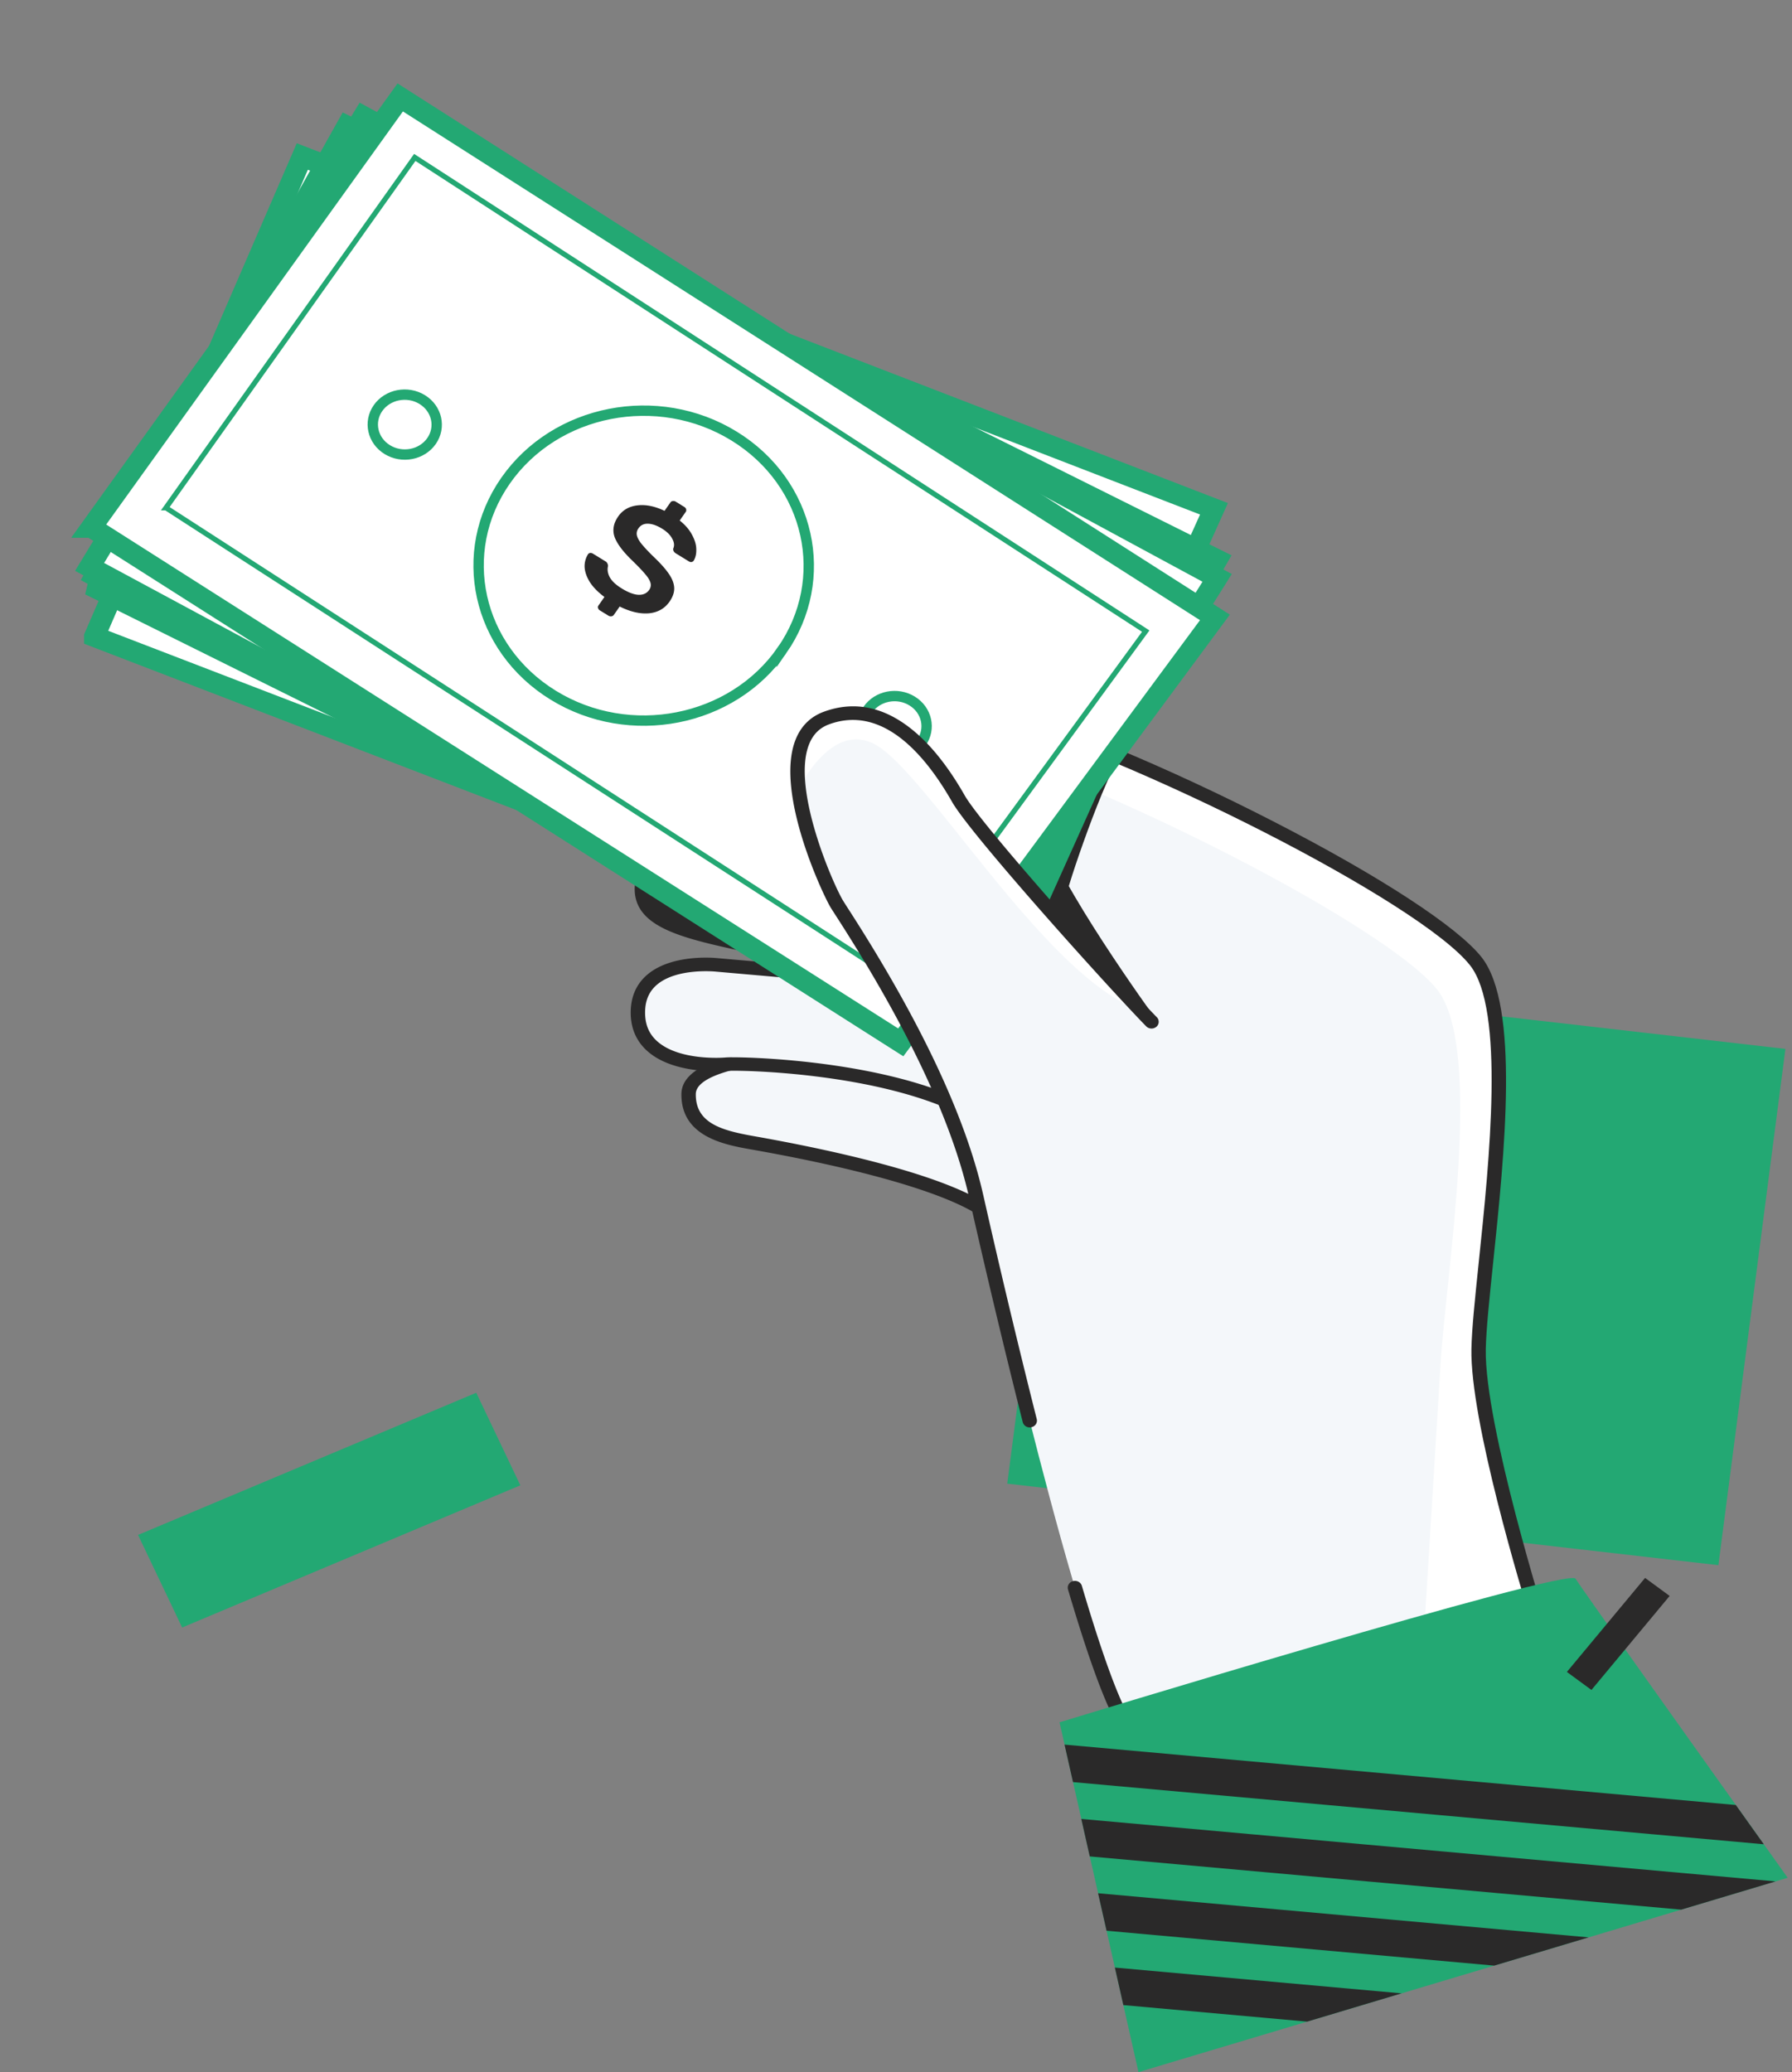 <svg width="173" height="200" fill="none" xmlns="http://www.w3.org/2000/svg"><rect width="100%" height="100%" fill="#808080" stroke="none"/><path d="M172.365 101.24l-68.654-7.87-6.471 49.831 68.654 7.869 6.471-49.83z" fill="#23A873"/><path d="M76.832 101.774s-10.302.346-10.353 3.803c-.05 3.456 3.266 4.211 6.19 4.729 2.923.517 19.069 3.35 23.248 7.255 4.179 3.905-.615-13.489-.96-13.461-.346.026-18.125-2.326-18.125-2.326z" fill="#F4F7FA"/><path d="M96.927 118.789c-.453 0-.955-.257-1.5-.766-2.542-2.372-10.86-4.948-22.822-7.064l-.066-.012c-2.548-.45-6.814-1.206-6.755-5.378.057-3.963 9.901-4.408 11.023-4.446a.613.613 0 01.122.007c6.866.909 17.268 2.267 18.02 2.317.56-.016.736.487.908.973.412 1.165 1.298 4.321 1.894 7.396 1.025 5.289.46 6.411-.23 6.811a1.188 1.188 0 01-.594.162zm.018-1.307h.001-.001zm-20.148-15.055c-3.169.116-9.592 1.03-9.624 3.156-.041 2.845 2.523 3.53 5.623 4.08l.066.012c7.186 1.271 19.803 3.926 23.544 7.421.183.172.316.266.403.319.13-.389.346-1.81-.651-6.471-.613-2.865-1.362-5.416-1.662-6.24-1.14-.121-4.899-.583-17.7-2.277zm18.034 2.313a.76.76 0 00.18.008c-.02.001-.053.003-.18-.008zm.1-1.294l-.034.001.034-.001zM75.523 82.533s-12.637-4.547-14.112 2.1c-1.475 6.647 9.186 6.087 18.225 9.294 9.04 3.206 11.58 3.665 11.58 3.665L88.33 86.138l-12.807-3.605z" fill="#2A2929"/><path d="M87.523 94.744L69.15 93.127s-7.534-.8-7.567 4.574c-.033 5.375 7.483 5.119 8.456 5.018.973-.101 15.157.07 23.598 4.578l-2.75-9.24-3.363-3.313z" fill="#F4F7FA"/><path d="M93.637 107.949a.721.721 0 01-.342-.084c-8.232-4.397-22.133-4.606-23.18-4.498-.046.005-4.844.434-7.517-1.829-1.143-.968-1.718-2.26-1.71-3.842.011-1.524.562-2.754 1.642-3.655 2.394-1.996 6.525-1.583 6.698-1.565l18.36 1.615a.708.708 0 01.439.2l3.362 3.314a.65.65 0 01.167.274l2.75 9.24a.63.63 0 01-.242.69.716.716 0 01-.427.14zm-22.92-5.899c3.076 0 14.157.531 21.819 3.974l-2.272-7.633-3.064-3.019-18.116-1.594c-.05-.005-3.71-.366-5.637 1.245-.78.653-1.163 1.53-1.17 2.685-.007 1.209.4 2.146 1.248 2.864 2.188 1.85 6.395 1.506 6.436 1.501a7.65 7.65 0 01.756-.023z" fill="#2A2929"/><path d="M148.78 157.295s-6.181-19.557-6.033-27.087c.147-7.529 4.497-31.405-.275-37.434-4.77-6.028-31.939-20.08-48.3-24.74-16.361-4.663 2.243 33.419 2.243 33.419l26.992 65.778 25.373-9.936z" fill="#fff"/><path d="M123.015 168.09l-27.24-66.386c-.197-.403-3.38-6.997-5.889-14.19-3.523-10.105-4.075-16.558-1.641-19.179 1.302-1.401 3.364-1.715 6.128-.926 7.669 2.185 18.371 6.636 28.628 11.91 10.226 5.255 17.713 10.14 20.027 13.066 3.71 4.688 2.214 19.01 1.123 29.469-.363 3.469-.675 6.467-.712 8.368-.144 7.343 5.943 26.694 6.005 26.889l.177.563-26.606 10.416zm-31.34-99.805c-1.033 0-1.822.302-2.385.907-4.231 4.556 4.162 24.634 7.754 31.987l.018.038 26.735 65.153 24.139-9.452c-1.03-3.322-6.02-19.806-5.885-26.721.038-1.953.355-4.974.719-8.471 1.01-9.667 2.535-24.278-.856-28.561-4.763-6.02-32.097-19.991-47.944-24.507-.869-.25-1.631-.373-2.295-.373z" fill="#2A2929"/><path d="M139.064 131.8l-.009.156-1.914 31.176-17.462 6.838-26.992-65.779s-18.606-38.082-2.243-33.42c16.361 4.663 43.531 18.714 48.299 24.743 4.549 5.75.806 27.73.321 36.286z" fill="#F4F7FA"/><path d="M108.055 73.061c-2.046 3.558-5.456 13.793-5.242 14.017l-5.852-4.92 4.719-11.63 6.375 2.533z" fill="#2A2929"/><path d="M111.45 98.165s-9.608-13.23-10.727-18.05l-3.055 3.5 13.782 14.55z" fill="#2A2929"/><path d="M9.118 61.443l20.067-46.336 88.013 34.002L96.522 95.07 9.118 61.444z" fill="#fff" stroke="#23A873" stroke-width="2"/><path d="M15.71 58.208l16.11-37.727 79.064 31.136-16.6 37.423L15.71 58.208z" fill="#fff" stroke="#23A873" stroke-width=".5"/><path d="M76.917 60.236c-3.203 7.681-12.443 11.485-20.65 8.469-8.207-3.017-12.239-11.699-9.035-19.38 3.203-7.68 12.442-11.485 20.65-8.468 8.207 3.016 12.238 11.698 9.035 19.38zm15.129 6.079c-.616 1.477-2.4 2.22-3.998 1.633-1.598-.587-2.37-2.27-1.754-3.746.616-1.477 2.4-2.22 3.998-1.633 1.597.587 2.37 2.27 1.754 3.746zM39.391 46.963c-.616 1.476-2.4 2.22-3.997 1.633-1.598-.588-2.37-2.27-1.754-3.747.615-1.477 2.4-2.22 3.997-1.633 1.598.587 2.37 2.27 1.754 3.747z" stroke="#23A873"/><path d="M58.877 59.825a.386.386 0 01-.22-.185.268.268 0 01-.013-.26l.38-.909c-.701-.327-1.265-.704-1.691-1.13-.413-.431-.683-.87-.811-1.316a2.156 2.156 0 01.048-1.285.28.28 0 01.172-.161.435.435 0 01.274.01l1.345.495c.111.04.188.094.23.16a.54.54 0 01.12.253c-.011.335.118.667.388.996.28.332.737.615 1.372.849.705.259 1.28.356 1.726.29.45-.075.75-.293.902-.657a.785.785 0 00-.023-.697c-.117-.222-.338-.459-.664-.708-.322-.258-.813-.599-1.474-1.021-1.088-.68-1.826-1.32-2.215-1.922-.374-.607-.406-1.282-.096-2.026.282-.675.8-1.139 1.556-1.39.77-.256 1.67-.255 2.7.005l.374-.896a.294.294 0 01.198-.182.418.418 0 01.295.004l.922.338c.1.038.174.1.219.186.045.086.05.173.014.26l-.385.921c.623.319 1.112.693 1.467 1.123.369.425.604.85.705 1.277.111.43.11.81-.003 1.137a.28.28 0 01-.172.161.368.368 0 01-.26-.005l-1.405-.517c-.222-.081-.339-.22-.35-.413.064-.296-.037-.597-.303-.905-.264-.316-.652-.569-1.166-.758-.555-.204-1.03-.274-1.429-.21-.398.063-.67.267-.814.613a.832.832 0 00-.007.687c.096.215.29.446.582.693.302.25.75.57 1.344.958.815.499 1.439.953 1.873 1.362.444.413.723.83.838 1.251.114.421.065.887-.148 1.398-.31.744-.877 1.24-1.7 1.486-.82.238-1.789.206-2.907-.095l-.373.896a.32.32 0 01-.198.181.418.418 0 01-.295-.003l-.922-.34z" fill="#2A2929"/><path d="M8.67 56.472L33.492 12.17l84.004 41.85-25.391 43.875L8.669 56.472z" fill="#fff" stroke="#23A873" stroke-width="2"/><path d="M15.604 53.853l19.956-36.07 75.448 38.235L90.594 91.74l-74.99-37.887z" fill="#fff" stroke="#23A873" stroke-width=".5"/><path d="M76.306 61.481c-3.986 7.35-13.577 10.29-21.432 6.535C47.017 64.26 43.91 55.25 47.895 47.9c3.986-7.349 13.576-10.29 21.432-6.534 7.856 3.755 10.964 12.765 6.978 20.114zm14.429 7.439c-.766 1.41-2.618 1.989-4.149 1.257-1.53-.732-2.122-2.478-1.357-3.89.766-1.41 2.618-1.989 4.149-1.257 1.53.732 2.122 2.478 1.357 3.89zM40.344 44.832c-.765 1.411-2.618 1.99-4.148 1.258-1.531-.732-2.123-2.478-1.357-3.89.765-1.41 2.617-1.989 4.148-1.257 1.531.732 2.123 2.478 1.357 3.89z" stroke="#23A873"/><path d="M58.395 59.419a.38.38 0 01-.199-.205.272.272 0 01.013-.26l.472-.869c-.663-.39-1.184-.816-1.565-1.28-.366-.467-.589-.928-.67-1.384a2.163 2.163 0 01.181-1.274.286.286 0 01.188-.145.433.433 0 01.272.036l1.288.615a.443.443 0 01.212.18c.05.065.08.153.094.264-.047.332.047.674.281 1.026.244.357.67.68 1.277.97.675.323 1.238.472 1.689.448.455-.033.776-.223.965-.571a.785.785 0 00.05-.696c-.093-.232-.289-.488-.587-.766-.294-.286-.748-.67-1.361-1.151-1.012-.776-1.68-1.481-2.004-2.116-.31-.638-.272-1.313.115-2.025.35-.646.914-1.06 1.693-1.24.792-.185 1.688-.101 2.687.251l.465-.857a.3.3 0 01.215-.163.417.417 0 01.294.031l.882.422a.38.38 0 01.199.204.293.293 0 01-.014.26l-.478.882c.586.374 1.034.791 1.343 1.252.323.457.513.902.569 1.336.066.438.025.815-.122 1.13a.287.287 0 01-.188.146.367.367 0 01-.257-.03l-1.345-.643c-.213-.101-.315-.25-.306-.443.095-.288.026-.598-.207-.928-.23-.34-.59-.626-1.082-.861-.53-.254-.997-.368-1.4-.341-.403.026-.694.205-.874.536a.834.834 0 00-.078.683c.073.222.242.47.507.743.275.277.688.636 1.238 1.076.759.572 1.333 1.08 1.722 1.528.399.45.633.892.704 1.322.07.43-.027.889-.292 1.377-.386.713-1.002 1.154-1.847 1.323-.84.162-1.802.041-2.883-.36l-.465.857a.327.327 0 01-.216.162.417.417 0 01-.293-.03l-.882-.422z" fill="#2A2929"/><path d="M8.649 54.717l26.43-43.476 82.424 44.535-26.982 43.03L8.649 54.717z" fill="#fff" stroke="#23A873" stroke-width="2"/><path d="M15.672 52.323l21.265-35.405 74.004 40.645-21.709 35.043-73.56-40.283z" fill="#fff" stroke="#23A873" stroke-width=".5"/><path d="M76.058 61.906c-4.252 7.216-13.945 9.845-21.659 5.839-7.714-4.006-10.49-13.112-6.237-20.328 4.252-7.216 13.945-9.845 21.659-5.839 7.714 4.006 10.49 13.112 6.237 20.328zm14.143 7.898c-.816 1.385-2.688 1.903-4.192 1.123-1.503-.781-2.03-2.546-1.214-3.931.817-1.386 2.69-1.904 4.193-1.123 1.503.78 2.03 2.545 1.213 3.93zM40.723 44.106c-.817 1.386-2.689 1.904-4.192 1.123-1.504-.78-2.03-2.545-1.214-3.93.816-1.386 2.689-1.905 4.192-1.124 1.504.78 2.03 2.545 1.214 3.93z" stroke="#23A873"/><path d="M58.233 59.266a.378.378 0 01-.19-.21c-.038-.084-.03-.17.022-.26l.503-.854c-.648-.41-1.154-.854-1.517-1.33-.348-.478-.555-.946-.619-1.404-.05-.461.026-.884.228-1.268a.288.288 0 01.193-.139.433.433 0 01.27.045l1.265.657a.436.436 0 01.205.186.531.531 0 01.084.267c-.059.33.023.675.244 1.035.23.364.644.7 1.24 1.01.664.345 1.22.512 1.672.502.456-.018.784-.198.986-.54a.786.786 0 00.075-.694c-.085-.234-.27-.496-.559-.783-.283-.296-.723-.694-1.318-1.195-.983-.808-1.625-1.534-1.925-2.179-.286-.648-.223-1.321.189-2.02.374-.635.953-1.03 1.737-1.185.798-.16 1.69-.047 2.676.338l.496-.842a.301.301 0 01.222-.156.421.421 0 01.292.04l.866.45c.095.05.159.12.191.211a.292.292 0 01-.023.26l-.51.865c.572.393 1.005.825 1.296 1.295.306.467.48.918.52 1.353.05.44-.004.816-.163 1.127a.288.288 0 01-.193.138.367.367 0 01-.256-.037l-1.321-.686c-.209-.108-.305-.26-.29-.453.106-.285.049-.597-.173-.935-.216-.346-.566-.644-1.049-.895-.52-.27-.983-.4-1.387-.386-.403.014-.701.183-.893.508a.839.839 0 00-.103.68c.065.225.225.478.48.759.264.286.664.658 1.198 1.116.737.595 1.292 1.122 1.665 1.581.382.464.6.912.655 1.344.054.432-.06.888-.343 1.368-.412.7-1.043 1.12-1.894 1.263-.846.134-1.802-.017-2.868-.454l-.496.841a.328.328 0 01-.221.156.417.417 0 01-.292-.04l-.867-.45z" fill="#2A2929"/><path d="M8.822 50.904L38.638 9.403l78.65 50.188-30.33 41.018L8.823 50.904z" fill="#fff" stroke="#23A873" stroke-width="2"/><path d="M16.021 49.01l24.022-33.816 70.565 45.72-24.436 33.422-70.15-45.326z" fill="#fff" stroke="#23A873" stroke-width=".5"/><path d="M75.475 62.798c-4.815 6.897-14.69 8.84-22.063 4.305-7.374-4.536-9.418-13.811-4.604-20.709 4.815-6.897 14.69-8.84 22.063-4.304 7.374 4.536 9.418 13.81 4.604 20.708zm13.479 8.868c-.925 1.324-2.833 1.71-4.27.826-1.438-.885-1.823-2.681-.898-4.005.924-1.325 2.832-1.71 4.27-.826 1.437.884 1.822 2.68.898 4.005zM41.658 42.571c-.924 1.324-2.832 1.71-4.27.826-1.437-.884-1.822-2.68-.897-4.005.924-1.324 2.833-1.71 4.27-.826 1.437.884 1.822 2.68.897 4.005z" stroke="#23A873"/><path d="M57.912 58.916a.372.372 0 01-.173-.223c-.031-.086-.017-.171.043-.257l.57-.816c-.614-.456-1.083-.933-1.407-1.432-.31-.502-.478-.983-.506-1.445a2.18 2.18 0 01.328-1.248.291.291 0 01.204-.125.43.43 0 01.266.064l1.208.743a.43.43 0 01.19.2c.042.07.063.161.063.272-.085.326-.032.675.16 1.05.202.378.587.743 1.158 1.094.633.39 1.175.596 1.626.617.456.014.798-.142 1.026-.468a.789.789 0 00.13-.687c-.065-.24-.23-.514-.495-.821-.258-.315-.665-.743-1.219-1.284-.916-.874-1.498-1.644-1.747-2.307-.234-.667-.117-1.334.35-2.002.423-.607 1.032-.96 1.826-1.06.81-.103 1.69.072 2.642.525l.562-.805a.305.305 0 01.233-.14.415.415 0 01.288.06l.828.51c.09.056.149.13.174.224a.293.293 0 01-.043.257l-.578.828c.54.431.936.892 1.19 1.381.267.488.404.95.41 1.386.015.443-.07.813-.252 1.112a.292.292 0 01-.204.125.365.365 0 01-.252-.055l-1.263-.777c-.199-.123-.283-.28-.252-.472.128-.277.095-.591-.099-.944-.188-.36-.513-.683-.975-.967-.498-.306-.948-.467-1.352-.481-.404-.015-.714.133-.93.444a.835.835 0 00-.158.67c.047.229.187.492.418.79.241.304.61.703 1.106 1.197.688.646 1.2 1.21 1.534 1.694.345.49.527.952.547 1.386.02.435-.13.882-.45 1.34-.467.669-1.13 1.044-1.99 1.127-.854.074-1.795-.144-2.823-.654l-.562.804a.332.332 0 01-.233.14.415.415 0 01-.288-.06l-.829-.51z" fill="#2A2929"/><path d="M133.323 163.346l-9.918 3.884-11.55-.077-2.659-.018c-3.798-3.774-12.117-39.041-14.948-51.628-2.833-12.587-12.507-26.66-13.469-28.258-.578-.964-3.142-6.433-3.688-11.141-.361-3.106.157-5.878 2.7-6.81 2.086-.764 3.98-.53 5.643.24 3.44 1.593 5.905 5.47 7.09 7.552 1.61 2.83 12.826 15.392 17.528 20.37.429.455.804.845 1.112 1.16 2.386 2.437 4.973 2.946 6.585 3.027.879.044 1.468-.039 1.575-.008l.12.527 13.879 61.18z" fill="#F4F7FA"/><path d="M110.052 97.462a3.966 3.966 0 01-.74-.253c-9.027-3.915-20.218-23.126-25.001-25.445-3.3-1.6-5.917 1.975-7.218 4.346-.361-3.106.157-5.878 2.7-6.81 2.086-.764 3.98-.53 5.643.24 3.44 1.592 5.904 5.47 7.09 7.552 1.608 2.83 12.824 15.392 17.526 20.37z" fill="#fff"/><path d="M123.408 167.882h-.005l-14.209-.094a.721.721 0 01-.5-.204c-1.331-1.322-3.158-5.958-5.589-14.172-.102-.347.115-.706.483-.803.37-.096.753.106.855.454 2.701 9.137 4.237 12.376 5.077 13.422l13.89.092c.384.003.693.297.69.658 0 .359-.311.647-.692.647zm-23.995-30.108a.69.69 0 01-.675-.501 885.898 885.898 0 01-5.164-21.629c-1.671-7.422-5.986-16.567-12.828-27.182-.268-.416-.463-.717-.567-.89-.728-1.209-5.352-10.973-3.406-16.098.517-1.361 1.449-2.298 2.77-2.781 3.028-1.108 5.997-.44 8.826 1.986 1.678 1.438 3.283 3.492 4.77 6.106 1.65 2.899 14.631 17.406 18.54 21.395a.626.626 0 01-.04.922.727.727 0 01-.982-.038c-3.531-3.603-16.929-18.476-18.742-21.663-2.543-4.468-6.665-9.397-11.868-7.492-.941.344-1.586 1-1.966 2.002-1.638 4.315 2.333 13.398 3.307 15.018.094.155.283.45.544.855 6.922 10.742 11.296 20.024 12.998 27.589a879.782 879.782 0 005.158 21.597c.088.351-.143.702-.515.785a.66.66 0 01-.16.019z" fill="#2A2929"/><path d="M45.978 134.427l-32.65 13.724 4.256 8.936 32.65-13.724-4.256-8.936zm126.604 46.816l-1.166.349-9.11 2.727-8.945 2.677-9.112 2.726-8.944 2.677-9.113 2.728L109.909 200l-1.462-6.469-.817-3.621-.802-3.554-.817-3.62-.802-3.554-.817-3.62-.802-3.554-.817-3.619-.486-2.151s49.119-15.006 49.813-13.865c.468.767 9.563 13.55 15.478 21.845 1.014 1.423 1.933 2.714 2.701 3.789 1.41 1.984 2.303 3.236 2.303 3.236z" fill="#23A873"/><path d="M170.277 178.007l-66.689-5.999-.817-3.619 64.805 5.829a2166 2166 0 002.701 3.789zm1.137 3.584l-9.11 2.727-57.099-5.137-.816-3.619 67.025 6.029zm-18.052 5.403l-9.113 2.727-37.421-3.367-.818-3.619 47.352 4.259zm-18.056 5.403l-9.113 2.729-17.744-1.596-.818-3.622 27.675 2.489zm23.511-40.098l-7.549 9.075 2.37 1.74 7.55-9.075-2.371-1.74z" fill="#2A2929"/></svg>